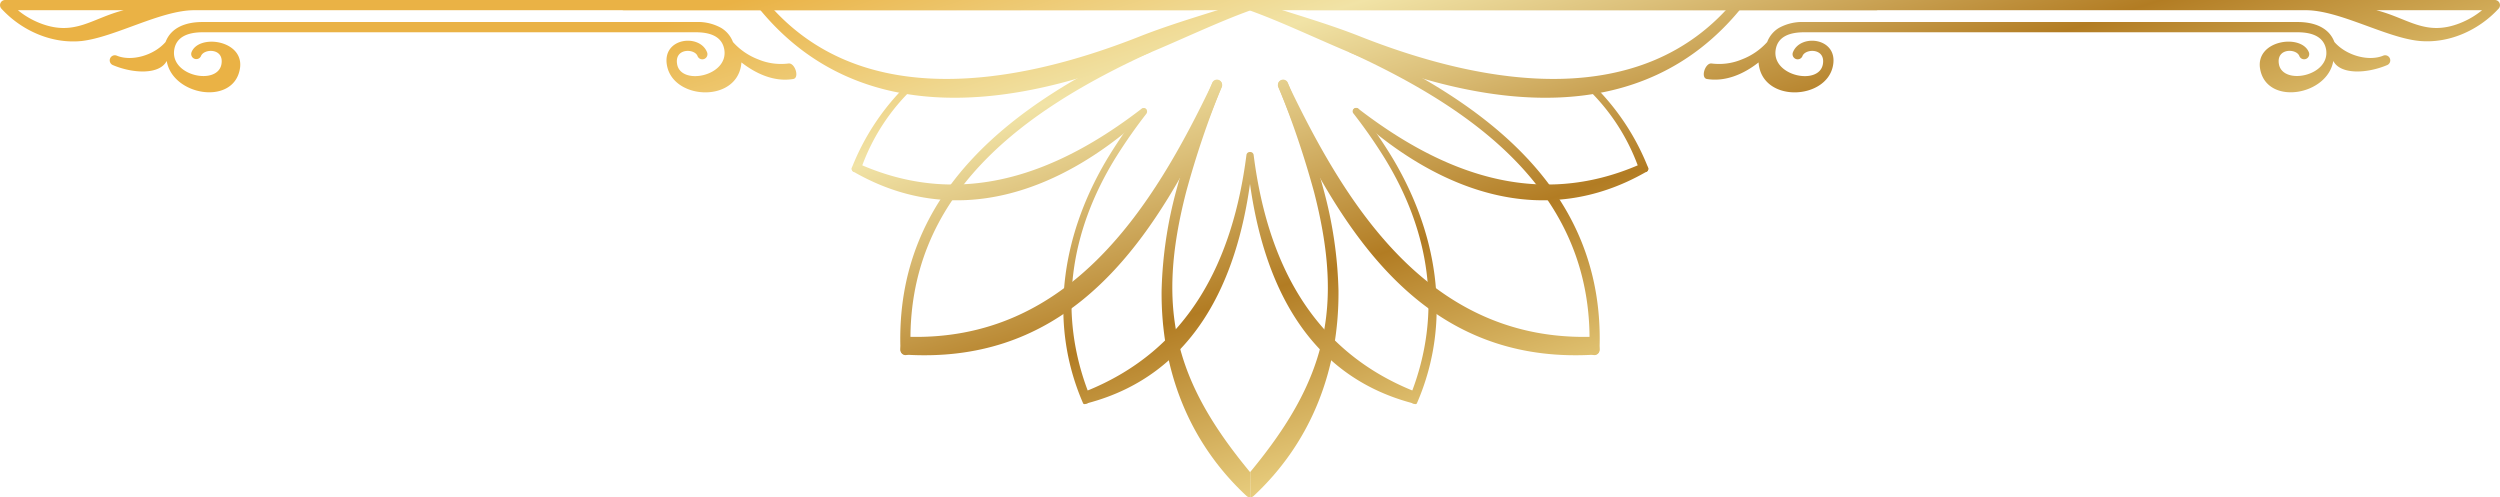 <svg xmlns="http://www.w3.org/2000/svg" xmlns:xlink="http://www.w3.org/1999/xlink" viewBox="0 0 548.4 109.09"><defs><style>.a,.b,.c,.d,.e,.f,.g,.h,.i,.j,.k,.l,.m,.n,.o,.p,.q,.r,.s,.t,.u,.v{fill-rule:evenodd;}.a{fill:url(#a);}.b{fill:url(#b);}.c{fill:url(#c);}.d{fill:url(#d);}.e{fill:url(#e);}.f{fill:url(#f);}.g{fill:url(#g);}.h{fill:url(#h);}.i{fill:url(#i);}.j{fill:url(#j);}.k{fill:url(#k);}.l{fill:url(#l);}.m{fill:url(#m);}.n{fill:url(#n);}.o{fill:url(#o);}.p{fill:url(#p);}.q{fill:url(#q);}.r{fill:url(#r);}.s{fill:url(#s);}.t{fill:url(#t);}.u{fill:url(#u);}.v{fill:url(#v);}</style><linearGradient id="a" x1="133.51" y1="7.64" x2="184.04" y2="163.01" gradientUnits="userSpaceOnUse"><stop offset="0.01" stop-color="#eab245"/><stop offset="0.27" stop-color="#f1e3a6"/><stop offset="0.39" stop-color="#dcc07a"/><stop offset="0.6" stop-color="#b27c23"/><stop offset="0.86" stop-color="#e8ce7f"/><stop offset="0.89" stop-color="#eed688"/><stop offset="1" stop-color="#f6e8aa"/></linearGradient><linearGradient id="b" x1="213.98" y1="-18.53" x2="264.5" y2="136.84" xlink:href="#a"/><linearGradient id="c" x1="211.53" y1="-17.73" x2="262.06" y2="137.63" xlink:href="#a"/><linearGradient id="d" x1="205.83" y1="-15.88" x2="256.36" y2="139.49" xlink:href="#a"/><linearGradient id="e" x1="237.71" y1="-26.25" x2="288.24" y2="129.12" xlink:href="#a"/><linearGradient id="f" x1="200.19" y1="-14.05" x2="250.71" y2="141.32" xlink:href="#a"/><linearGradient id="g" x1="228.63" y1="-23.29" x2="279.15" y2="132.07" xlink:href="#a"/><linearGradient id="h" x1="219.54" y1="-20.34" x2="270.07" y2="135.03" xlink:href="#a"/><linearGradient id="i" x1="204.23" y1="-15.36" x2="254.75" y2="140.01" xlink:href="#a"/><linearGradient id="j" x1="182.12" y1="-8.17" x2="232.65" y2="147.2" xlink:href="#a"/><linearGradient id="k" x1="100.57" y1="18.35" x2="151.09" y2="173.72" xlink:href="#a"/><linearGradient id="l" x1="391.81" y1="-76.36" x2="442.33" y2="79.01" xlink:href="#a"/><linearGradient id="m" x1="311.33" y1="-50.19" x2="361.86" y2="105.18" xlink:href="#a"/><linearGradient id="n" x1="286.46" y1="-42.1" x2="336.99" y2="113.27" xlink:href="#a"/><linearGradient id="o" x1="296.22" y1="-45.28" x2="346.75" y2="110.09" xlink:href="#a"/><linearGradient id="p" x1="248.27" y1="-29.68" x2="298.79" y2="125.69" xlink:href="#a"/><linearGradient id="q" x1="325.13" y1="-54.68" x2="375.66" y2="100.69" xlink:href="#a"/><linearGradient id="r" x1="260.15" y1="-33.54" x2="310.67" y2="121.82" xlink:href="#a"/><linearGradient id="s" x1="275.92" y1="-38.67" x2="326.45" y2="116.69" xlink:href="#a"/><linearGradient id="t" x1="303.78" y1="-47.73" x2="354.31" y2="107.63" xlink:href="#a"/><linearGradient id="u" x1="327.53" y1="-55.46" x2="378.05" y2="99.91" xlink:href="#a"/><linearGradient id="v" x1="416.74" y1="-84.47" x2="467.27" y2="70.9" xlink:href="#a"/></defs><title>Монтажная область 12</title><path class="a" d="M27.13,2.24C20.17,4,16.45,8,8.93,5.14a17.82,17.82,0,0,1-5-2.9Zm15.48,0H261.67a1.12,1.12,0,0,0,0-2.24H1.12A1.13,1.13,0,0,0,.29,1.88C4.66,6.65,11.25,9.66,17.88,9,25.19,8.17,35.26,2.24,42.61,2.24Z"/><path class="b" d="M168.17.36A1.11,1.11,0,0,0,166.59.3a1.12,1.12,0,0,0-.06,1.59C188.26,28.51,222.4,24,252.13,11.6c7.35-3.07,15.13-6.79,22.07-9.29V0a1.15,1.15,0,0,0-.41.08C265.8,2.74,257.6,5,250,8,222.21,19,188.31,24.35,168.17.36Z"/><path class="c" d="M198.68,73.86c-.61,0-1.13,2.16-1.15,2.78a1.13,1.13,0,0,0,1.08,1.16c32.37,2,49.91-19.25,62.74-43.32,2.67-5,4.39-10.18,6.65-15.34a1.12,1.12,0,0,0-2.06-.9C253.25,44.78,234.92,75.19,198.68,73.86Z"/><path class="d" d="M197.53,76.72a1.12,1.12,0,1,0,2.23-.08c-1.25-34,24.92-52.47,52.42-65.07a1.12,1.12,0,0,0,.55-1.48,1.13,1.13,0,0,0-1.48-.56C222.86,22.55,196.24,41.66,197.53,76.72Z"/><path class="e" d="M273.44,108.79a1.11,1.11,0,0,0,.76.3v-5.54c-16.58-20-20.64-35.76-14-61.47A203.06,203.06,0,0,1,268,19a1.12,1.12,0,0,0-2.09-.82,210.3,210.3,0,0,0-7.82,23.38,92.24,92.24,0,0,0-3.28,22.14C254.64,81,260.67,96.93,273.44,108.79Z"/><path class="f" d="M274.2,0H136.86a1.13,1.13,0,0,0-1.13,1.12,1.13,1.13,0,0,0,1.13,1.12H274.2Z"/><path class="g" d="M238.05,85.88c-.52.2-.91,3.12.55,2.55,23.76-6.3,32.69-27.35,35.6-48.09v-7a.75.75,0,0,0-.78.65C270.49,56.87,261.05,76.75,238.05,85.88Z"/><path class="h" d="M237.58,88.45c.17.37.67.13,1,0s.55-1.44.39-1.82c-7.12-18-4.18-35.93,5.73-52a115.78,115.78,0,0,1,6.77-9.69.76.76,0,0,0-.13-1.05.75.75,0,0,0-1,.14,111.7,111.7,0,0,0-6.85,9.82C233.26,50.37,229.61,70.13,237.58,88.45Z"/><path class="i" d="M188.76,36.1a2.31,2.31,0,0,0-1.86.6.75.75,0,0,0,.39,1c22.52,12.93,45.36,4.15,63-11.62.32-.25,1.41-1.79,1.16-2.11a.75.75,0,0,0-1-.14C232.18,37.9,211.39,46,188.76,36.1Z"/><path class="j" d="M186.89,36.73a.74.74,0,0,0,.43,1c.38.15,1.66-1,1.82-1.43a44.91,44.91,0,0,1,11.4-17.19.74.74,0,0,0,0-1.05.75.75,0,0,0-1.06,0A52.3,52.3,0,0,0,186.89,36.73Z"/><path class="k" d="M36.32,9.21c-2.61,3-7.52,4.32-10.7,3a1.12,1.12,0,0,0-.86,2.07c4.52,1.91,10.27,2.1,11.81-.91,1.26,7.56,14.37,9.82,16,2C54,8.82,43.56,7.29,42,11.49a1.12,1.12,0,0,0,2.09.8c.65-1.68,5.09-1.78,4.49,1.77-.81,4.76-11.34,2.65-10.35-3.21.49-2.92,3.25-3.77,6.21-3.77H152.67c3,0,5.71.85,6.21,3.78h0c1,5.85-9.55,8-10.35,3.2-.6-3.55,3.84-3.45,4.48-1.77a1.12,1.12,0,0,0,2.1-.8c-1.6-4.2-10-3.23-8.79,2.93,1.46,7.63,15.68,8.19,16.32-.73C166,16.32,170,18,174,17.33c1.45-.24.38-3.64-1.07-3.4a12.93,12.93,0,0,1-6.62-.91,14.24,14.24,0,0,1-5.53-3.8,6.1,6.1,0,0,0-2.61-3.11,10.44,10.44,0,0,0-5.47-1.28H44.4C40.81,4.83,37.54,6,36.32,9.21Z"/><path class="l" d="M521.27,2.24C528.23,4,532,8,539.47,5.14a18,18,0,0,0,5-2.9Zm-15.48,0H286.73a1.12,1.12,0,0,1,0-2.24H547.28a1.13,1.13,0,0,1,.83,1.88c-4.37,4.77-11,7.78-17.6,7.08C523.21,8.17,513.14,2.24,505.79,2.24Z"/><path class="m" d="M380.23.36A1.11,1.11,0,0,1,381.81.3a1.12,1.12,0,0,1,.06,1.59C360.14,28.51,326,24,296.27,11.6c-7.35-3.07-15.13-6.79-22.07-9.29V0a1.15,1.15,0,0,1,.41.08C282.6,2.74,290.8,5,298.37,8,326.19,19,360.09,24.35,380.23.36Z"/><path class="n" d="M349.72,73.86c.61,0,1.13,2.16,1.15,2.78a1.13,1.13,0,0,1-1.08,1.16c-32.37,2-49.91-19.25-62.74-43.32-2.67-5-4.39-10.18-6.64-15.34a1.11,1.11,0,0,1,.57-1.47,1.13,1.13,0,0,1,1.48.57C295.15,44.78,313.48,75.19,349.72,73.86Z"/><path class="o" d="M350.87,76.72a1.12,1.12,0,1,1-2.23-.08c1.24-34-24.92-52.47-52.42-65.07a1.12,1.12,0,0,1-.55-1.48,1.13,1.13,0,0,1,1.48-.56C325.54,22.55,352.16,41.66,350.87,76.72Z"/><path class="p" d="M275,108.79a1.11,1.11,0,0,1-.76.3v-5.54c16.58-20,20.64-35.76,14-61.47A205.15,205.15,0,0,0,280.42,19a1.12,1.12,0,0,1,2.09-.82,210.3,210.3,0,0,1,7.82,23.38,92.24,92.24,0,0,1,3.28,22.14C293.76,81,287.73,96.93,275,108.79Z"/><path class="q" d="M274.2,0H411.54a1.13,1.13,0,0,1,1.13,1.12,1.13,1.13,0,0,1-1.13,1.12H274.2Z"/><path class="r" d="M310.36,85.88c.51.2.9,3.12-.56,2.55-23.76-6.3-32.7-27.35-35.6-48.09v-7A.75.75,0,0,1,275,34C277.91,56.87,287.35,76.75,310.36,85.88Z"/><path class="s" d="M310.82,88.45c-.17.37-.67.13-1,0s-.55-1.44-.39-1.82c7.12-18,4.18-35.93-5.74-52a111.09,111.09,0,0,0-6.76-9.69.75.75,0,1,1,1.18-.91,111.7,111.7,0,0,1,6.85,9.82C315.14,50.37,318.79,70.13,310.82,88.45Z"/><path class="t" d="M359.64,36.1a2.28,2.28,0,0,1,1.85.6.73.73,0,0,1-.38,1c-22.52,12.93-45.36,4.15-63-11.62-.33-.25-1.42-1.79-1.17-2.11a.74.74,0,0,1,1-.14C316.22,37.9,337,46,359.64,36.1Z"/><path class="u" d="M361.51,36.73a.74.74,0,0,1-.43,1c-.38.15-1.67-1-1.82-1.43a44.91,44.91,0,0,0-11.4-17.19.74.74,0,0,1,0-1.05.75.75,0,0,1,1.06,0A52.3,52.3,0,0,1,361.51,36.73Z"/><path class="v" d="M512.07,9.21c2.61,3,7.53,4.32,10.71,3a1.12,1.12,0,0,1,.86,2.07c-4.52,1.91-10.27,2.1-11.81-.91-1.26,7.56-14.36,9.82-16,2-1.41-6.56,9-8.09,10.65-3.89a1.12,1.12,0,0,1-2.1.8c-.64-1.68-5.08-1.78-4.48,1.77.81,4.76,11.34,2.65,10.35-3.21C509.72,7.93,507,7.08,504,7.08H395.73c-3,0-5.72.85-6.21,3.78h0c-1,5.85,9.55,8,10.35,3.2.6-3.55-3.84-3.45-4.48-1.77a1.12,1.12,0,0,1-2.1-.8c1.61-4.2,10-3.23,8.79,2.93-1.46,7.63-15.68,8.19-16.32-.73-3.33,2.63-7.35,4.29-11.33,3.64-1.45-.24-.38-3.64,1.07-3.4a12.93,12.93,0,0,0,6.62-.91,14.24,14.24,0,0,0,5.53-3.8,6.13,6.13,0,0,1,2.6-3.11,10.51,10.51,0,0,1,5.48-1.28H504C507.59,4.83,510.86,6,512.07,9.21Z"/></svg>